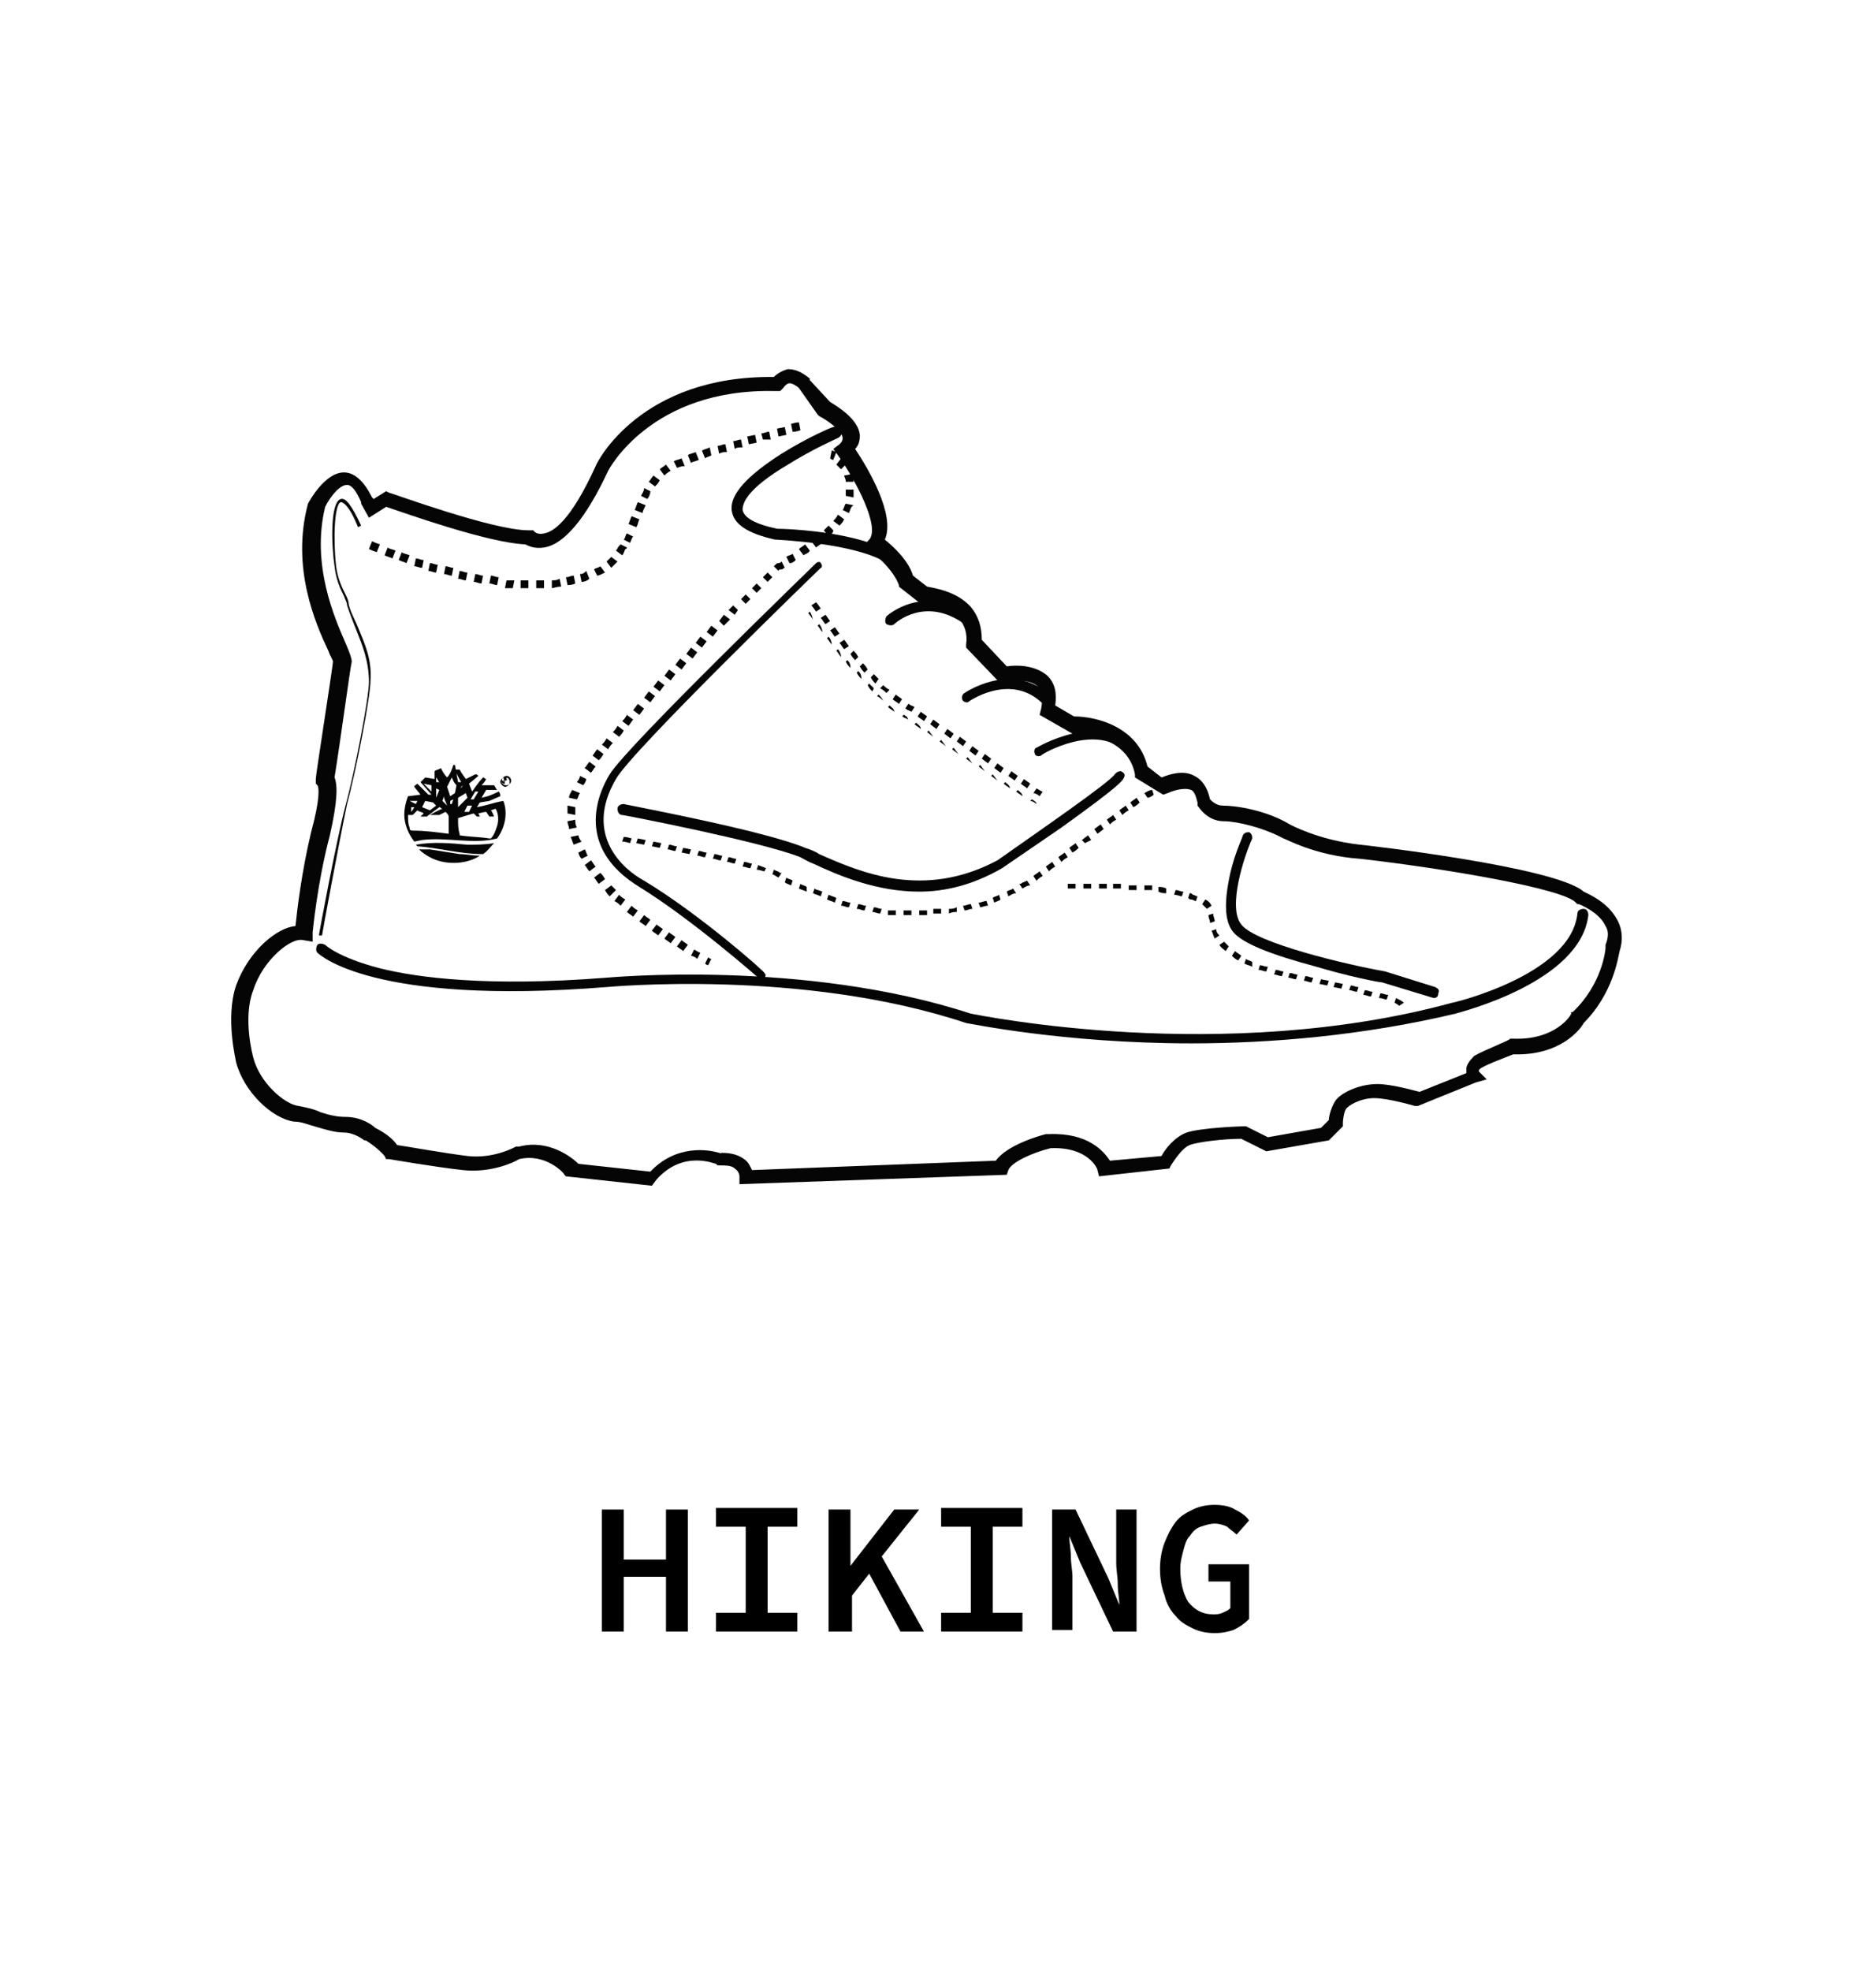 <?xml version="1.0" encoding="utf-8"?>
<!-- Generator: Adobe Illustrator 24.3.0, SVG Export Plug-In . SVG Version: 6.00 Build 0)  -->
<svg version="1.1" id="Layer_1" xmlns="http://www.w3.org/2000/svg" xmlns:xlink="http://www.w3.org/1999/xlink" x="0px" y="0px"
	 viewBox="0 0 120 126" style="enable-background:new 0 0 120 126;" xml:space="preserve">
<style type="text/css">
	.st0{fill:#050505;}
	.st1{enable-background:new    ;}
</style>
<g id="XMLID_444_">
	<g id="XMLID_501_">
		<path id="XMLID_502_" class="st0" d="M41.7,75.8l-5.5-0.6l-0.1-0.1c0-0.1-1.2-1.4-2.9-1c-0.3,0.2-1.8,0.9-3.6,0.7
			c-1.8-0.2-4.7-0.7-4.7-0.7h-0.2l-0.1-0.2c0,0-0.4-0.5-1.2-1h-0.1l0,0c0,0-0.6-0.5-1.3-0.5c-0.6,0-1.2-0.2-1.9-0.4
			c-0.4-0.1-0.8-0.3-1.3-0.3c-1.4-0.2-3.2-1.9-3.7-3.8c0-0.1-0.7-2.8,0-4.9c0.8-2.2,2.6-3.7,3.8-3.8c0.1-1,0.4-3.5,1-6
			c0.6-2.2,0.5-2.9,0.4-3l-0.1-0.1v-0.3c0-0.3,1-6.6,1.1-7.5c0-0.1-0.2-0.4-0.3-0.7c-0.8-1.7-2.4-5.3-1.3-9.4l0,0l0,0
			c0.1-0.2,1.1-2,2.3-2l0,0c0.7,0,1.3,0.6,1.8,1.6l0.1,0.1l0.8-0.5l0.2,0.1c0.1,0,6.6,2.4,8.9,2.4h0.3l0.1,0.1c0,0,0.2,0.2,0.6,0.1
			c0.6-0.1,1.7-0.8,3.3-4.3c0.1-0.3,2.9-5.8,11.4-5.7c0.2-0.2,0.5-0.4,0.9-0.5c0.5,0,0.9,0.2,1.4,0.6v0.1l1.3,1.4
			c0.5,0.3,1.8,1.1,1.9,2.1c0,0.2,0,0.6-0.3,0.9c0.8,1.2,2.6,4.2,1.9,5.8c0.5,0.4,1.5,1.3,1.8,2.3l0.9,0.7c0.5,0.1,1.9,0.3,2.8,1.3
			c0.5,0.6,0.7,1.3,0.7,2.1l1.6,1.7c0.6-0.1,1.8-0.1,2.6,0.6c0.5,0.5,0.6,1.1,0.5,1.9l1.2,0.7c1.5,0,4.1,0.7,4.7,3.2l0.9,0.7
			c0.5-0.2,1.4-0.5,2.1-0.1c0.4,0.2,0.8,0.6,1,1.5c0.1,0.1,0.4,0.4,0.8,0.4c0.9,0,2.8,0.3,4.3,1.2c0,0,1.8,1,4.5,1.3
			c0.1,0,12.5,1.4,14.3,3c0.4,0.2,1.6,0.7,2.2,1.9c0.3,0.6,0.3,1.3,0.1,1.9c-0.1,0.4-0.4,2.7-2.3,4.6c-0.2,0.4-1.5,2.1-4.5,2
			c-0.5,0.2-1.6,0.6-2.1,0.9c-0.1,0.1-0.1,0.1-0.1,0.1v0.1l0.5,0.5l-0.7,0.2l-3.7,1.5h-0.2c0,0-1.7-0.5-2.6-0.5s-1.7,0.5-1.8,0.7
			c-0.1,0.1-0.2,0.6-0.2,0.9V72L85,72.9l-4,0.7l-1.6-0.8c-1.1,0-2.8,0.2-3.3,0.4c-0.5,0.2-1,1-1.2,1.3l-0.1,0.2l-4.5,0.5l-0.1-0.4
			c0-0.1-0.6-1.5-3-1.4c-1.2,0.3-2.5,0.9-2.7,1.4l-0.1,0.3l-17.1,0.6v-0.5c0,0,0-0.3-0.3-0.5c-0.2-0.2-0.6-0.2-1-0.2h-0.1l-0.1-0.1
			c-0.1,0-2.1-0.9-3.8,1L41.7,75.8z M46.2,73.7c0.5,0,1,0.1,1.4,0.4c0.3,0.2,0.4,0.5,0.5,0.7l15.6-0.6c0.7-1,2.8-1.6,3.2-1.7H67h0.1
			c2.5-0.1,3.5,1.1,3.9,1.7l3.3-0.3c0.2-0.4,0.8-1.2,1.6-1.5c0.9-0.3,3.4-0.4,3.7-0.4h0.1l1.4,0.7l3.4-0.6l0.5-0.5
			c0-0.3,0.2-0.9,0.4-1.2c0.3-0.5,1.5-1.1,2.7-1.1c0.9,0,2.3,0.4,2.7,0.5l3-1.2c0-0.1,0-0.2,0-0.3c0-0.2,0.2-0.5,0.5-0.8
			c0.7-0.4,2.3-1,2.3-1.1h0.1h0.1c2.7,0.1,3.7-1.5,3.7-1.6v-0.1h0.1c1.9-1.8,2.1-4,2.1-4.1v-0.1v-0.1c0.2-0.5,0.2-0.9,0-1.2
			c-0.4-0.9-1.7-1.4-1.7-1.4h-0.1l-0.1-0.1c-0.8-0.9-8.5-2.2-13.8-2.8c-2.9-0.2-4.8-1.3-4.9-1.3c-1.3-0.7-3-1.1-3.8-1.1
			c-1.1,0-1.6-0.9-1.7-1v-0.1v-0.1c-0.1-0.4-0.2-0.7-0.4-0.8c-0.5-0.2-1.3,0.1-1.5,0.2l-0.3,0.1l-1.8-1.1v-0.2
			c-0.5-2.6-3.8-2.6-3.9-2.6h-0.1l-2.1-1.2l0.1-0.4c0.1-0.6,0.1-1.1-0.2-1.4c-0.5-0.5-1.6-0.4-2-0.3l-0.3,0.2l-2.3-2.4v-0.2
			c0.1-0.7-0.1-1.2-0.4-1.6c-0.8-0.9-2.3-1-2.3-1h-0.2l-1.4-1.1v-0.1c-0.4-1.1-1.8-2.2-1.9-2.2l-0.4-0.3l0.4-0.4
			c0.7-0.8-0.8-3.7-2-5.4l-0.3-0.4l0.4-0.3c0.2-0.2,0.2-0.3,0.2-0.4c0-0.4-0.9-1.1-1.5-1.4l-0.1-0.1l-1.2-1.7
			c-0.1-0.1-0.4-0.3-0.6-0.3c-0.2,0-0.4,0.3-0.4,0.3L49.9,25h-0.3c-8-0.2-10.7,5.1-10.7,5.1c-1.4,3-2.8,4.7-4.1,4.9
			c-0.6,0.1-1-0.1-1.2-0.2c-2.4-0.1-7.7-2-8.9-2.4l-1.1,0.7l-0.5-0.9v-0.1c-0.3-0.7-0.6-1.1-0.9-1.1l0,0c-0.5,0-1.1,0.8-1.4,1.4
			c-0.9,3.7,0.6,7.1,1.3,8.7c0.3,0.7,0.4,1,0.4,1.2c-0.1,0.4-0.7,4.9-1.1,7.4c0.2,0.5,0.2,1.5-0.3,3.7c-0.8,3-1.1,6.2-1.1,6.2v0.6
			l-0.6-0.1c-0.8-0.2-2.6,1.3-3.2,3.2c-0.7,1.8,0,4.3,0,4.3c0.4,1.6,2,3,2.9,3.1c0.5,0.1,1,0.2,1.4,0.4c0.6,0.2,1.1,0.3,1.6,0.3
			c1,0,1.7,0.5,1.9,0.7c0.8,0.4,1.2,0.8,1.4,1.1c0.7,0.1,2.9,0.5,4.5,0.7c1.7,0.2,3.1-0.6,3.1-0.6h0.1h0.1c1.9-0.5,3.4,0.7,3.8,1.1
			l4.6,0.5c1.6-1.7,3.7-1.5,4.7-1.1C46,73.7,46.1,73.7,46.2,73.7z"/>
	</g>
	<g id="XMLID_499_">
		<path id="XMLID_500_" class="st0" d="M76.2,66.7c-8.2,0-14.3-1.3-14.4-1.3l0,0c-10.5-3.5-22.9-2.3-23-2.3
			c-15,1.2-18.4-2.1-18.5-2.2s-0.1-0.3,0-0.5c0.1-0.1,0.3-0.1,0.5,0c0,0,0.8,0.8,3.5,1.5c2.4,0.6,6.9,1.2,14.5,0.6
			c0.1,0,12.6-1.2,23.3,2.3c0.6,0.1,16.1,3.3,30.8-0.7c0.1,0,7.6-1.8,8-5.7c0-0.2,0.2-0.3,0.4-0.3c0.2,0,0.3,0.2,0.3,0.4
			c-0.5,4.3-8.2,6.2-8.5,6.3C87.2,66.2,81.3,66.7,76.2,66.7z"/>
	</g>
	<g id="XMLID_497_">
		<path id="XMLID_498_" class="st0" d="M48.7,62.6c-0.1,0-0.1,0-0.2-0.1c0,0-4.2-3.7-7.6-5.8c-4.1-2.5-2.7-5.9-1.9-7.2
			c1.1-1.8,12.7-13,13.2-13.5c0.1-0.1,0.3-0.1,0.3,0c0.1,0.1,0.1,0.3,0,0.3C52.4,36.4,40.4,48,39.4,49.8c-2.1,3.6,0.5,5.8,1.8,6.5
			c3.5,2.1,7.7,5.8,7.7,5.9c0.1,0.1,0.1,0.2,0,0.3S48.8,62.6,48.7,62.6z"/>
	</g>
	<g id="XMLID_495_">
		<path id="XMLID_496_" class="st0" d="M58.8,57c-2.7,0-5.1-1-6.8-1.8c-0.3-0.1-0.6-0.3-0.8-0.4c-2.5-1-11.3-2.7-11.4-2.7
			c-0.2,0-0.3-0.2-0.3-0.4s0.2-0.3,0.4-0.3c0.4,0.1,9,1.7,11.6,2.8c0.3,0.1,0.6,0.2,0.9,0.4c2.7,1.2,6.7,2.9,11.4,0.4
			c2.7-1.9,7.2-5,7.5-5.5c0.1-0.1,0.2-0.2,0.4-0.2c0.2,0.1,0.3,0.2,0.2,0.4c-0.1,0.2-0.1,0.4-4,3.2c-1.9,1.3-3.8,2.6-3.8,2.6l0,0
			C62.2,56.6,60.4,57,58.8,57z"/>
	</g>
	<g id="XMLID_492_">
		<path id="XMLID_494_" class="st0" d="M91.7,63.8L91.7,63.8l-3.3-1c-0.2,0-2.2-0.4-4.2-1c-3-0.8-4.7-1.5-5.3-2.2
			c-0.6-0.7-0.6-2-0.2-3.8c0.3-1.3,0.8-2.3,0.8-2.4c0.1-0.2,0.3-0.2,0.4-0.2c0.2,0.1,0.2,0.3,0.2,0.4c-0.5,1.1-1.6,4.4-0.7,5.5
			c0.9,1.2,6.9,2.6,9.2,3l0,0l3.2,1c0.2,0.1,0.3,0.2,0.2,0.4C92,63.7,91.9,63.8,91.7,63.8z"/>
	</g>
	<g id="XMLID_472_">
		<g id="XMLID_490_">
			<path id="XMLID_491_" class="st0" d="M32,50c0-0.2,0.2-0.3,0.3-0.3c0.2,0,0.3,0.1,0.3,0.3s-0.2,0.3-0.3,0.3
				C32.2,50.3,32,50.1,32,50 M32.4,50.2c0.1,0,0.3-0.1,0.3-0.3c0-0.1-0.1-0.3-0.3-0.3c-0.1,0-0.3,0.1-0.3,0.3S32.2,50.2,32.4,50.2
				 M32.3,50.1L32.3,50.1l-0.1-0.4h0.1c0.1,0,0.1,0,0.1,0.1s0,0.1-0.1,0.1V50.1L32.3,50.1l-0.1-0.2h-0.1v0.2H32.3z M32.4,49.9
				C32.4,49.9,32.5,49.9,32.4,49.9C32.5,49.8,32.4,49.8,32.4,49.9L32.4,49.9L32.4,49.9L32.4,49.9z"/>
		</g>
		<g id="XMLID_488_">
			<path id="XMLID_489_" class="st0" d="M29.3,50h0.2c0,0-0.3-0.5-0.4-0.8c0.1,0,0.2,0,0.3,0c0.1,0.2,0.4,0.6,0.4,0.6
				s0.4-0.2,0.6-0.3c0.1,0,0.1,0,0.2,0.1L30,50.1l0.2,0.5c0,0,0.4-0.6,0.7-0.9c0.1,0,0.1,0.1,0.2,0.1c-0.1,0.2-0.2,0.3-0.3,0.4
				c0.3,0,0.5,0,0.8,0c0.1,0.1,0.1,0.2,0.2,0.3h-0.7L30.8,51l0.4-0.1c0,0,0.3-0.1,0.7-0.3c0.1,0.1,0.1,0.2,0.1,0.3l-0.7,0.3
				l-0.6,0.1c-0.1,0.1-0.1,0.2-0.2,0.3c0.6-0.1,1.1-0.3,1.7-0.4c0.3,0.8,0.1,1.7-0.4,2.4c-1.5,0.4-3.2-0.1-4.8,0.1l-0.5,0.1
				c-0.3-0.4-0.5-0.8-0.6-1.3s0-1.1,0.2-1.6l0.8-0.1l-0.4-0.5c0-0.1,0.1-0.1,0.2-0.2c0.2,0.2,0.7,0.7,0.7,0.7h0.2L26.9,50
				c0.1-0.1,0.2-0.2,0.3-0.3l0.6,0.1c0,0,0-0.3,0-0.5c0.1-0.1,0.3-0.1,0.4-0.2c0.1,0.2,0.2,0.4,0.4,0.6c0.2-0.2,0.3-0.5,0.4-0.8
				c0,0,0,0,0.1,0L29.3,50z M28.9,49.7l-0.3,0.6l0.2,0.6l0.3-0.2l0.1-0.5C29,50,29,49.9,28.9,49.7 M27.9,49.7V50h0.2
				C28,49.9,28,49.8,27.9,49.7 M27.1,50.1L27.1,50.1c0.2,0.2,0.5,0.5,0.5,0.5v-0.4L27.1,50.1z M29.6,50.2l-0.1,0.1v0.1L29.6,50.2
				L29.6,50.2z M27.9,50.4V51l0.2-0.5L27.9,50.4z M30.6,50.6h-0.2l-0.3,0.5h0.2L30.6,50.6z M29.3,51v0.6l0.5-0.5l0.1-0.1l-0.1-0.3
				L29.3,51z M28.4,50.9l-0.1,0.3l0.3,0.3C28.5,51.2,28.4,51.1,28.4,50.9 M29,51.1l-0.2,0.1v0.2h0.1L29,51.1z M27.2,51.2L27,51.6
				l0.5,0.2l0.4-0.3l-0.2-0.2L27.2,51.2z M26.2,51.2l0.4,0.2l0.1-0.2H26.2z M29.9,51.5l-0.2,0.4H30l0.2-0.4H29.9z M28.1,51.6
				l-0.8,0.6h-0.4l0.2-0.2c-0.1-0.1-0.3-0.1-0.4-0.2l-0.3,0.3c-0.1,0-0.2,0-0.3,0c0,0.3,0,0.6,0.1,0.8c0,0.1,0,0.2,0.2,0.2
				c0.8,0,1.5,0.1,2.3,0.2v-1.1c0-0.1-0.1-0.2-0.2-0.3l-0.4,0.2h-0.6c0,0,0.5-0.3,0.8-0.4C28.2,51.7,28.2,51.6,28.1,51.6 M26.3,51.6
				c0,0.1,0,0.2,0,0.3c0.1-0.1,0.2-0.3,0.2-0.3H26.3z M31.7,51.7l-0.3,0.1c0.1,0.1,0.2,0.4,0.2,0.4h-0.3l-0.2-0.3
				c-0.1,0-0.5,0.1-0.5,0.1l0.1,0.2h-0.2L30.3,52c0,0-0.7,0.2-1,0.3l0,0c0,0.4,0,0.7,0.1,1v0.1c0.6,0.1,1.3,0.1,1.9,0.2h0.1
				c0.2-0.2,0.3-0.5,0.4-0.8C31.9,52.5,31.9,52,31.7,51.7"/>
		</g>
		<g id="XMLID_486_">
			<path id="XMLID_487_" class="st0" d="M31.6,53.9c-0.2,0.2-0.4,0.5-0.7,0.7c-1.5,0-2.8-0.4-4.2-0.5L26.6,54c1.1-0.2,2.2-0.1,3.3,0
				C30.4,54,31,54,31.6,53.9L31.6,53.9z"/>
		</g>
		<g id="XMLID_473_">
			<path id="XMLID_485_" class="st0" d="M29.4,54.6c0.4,0,0.8,0.1,1.3,0.1c-0.9,0.6-2.3,0.6-3.2,0.1c-0.2-0.1-0.5-0.3-0.7-0.5h0.1
				h0.6L29.4,54.6z"/>
		</g>
	</g>
	<g id="XMLID_465_">
		<g id="XMLID_470_">
			<path id="XMLID_471_" class="st0" d="M45.3,61.7c0,0-0.1,0-0.2-0.1l0.2-0.4c0.1,0.1,0.2,0.1,0.2,0.1L45.3,61.7z"/>
		</g>
		<g id="XMLID_468_">
			<path id="XMLID_469_" class="st0" d="M44.6,61.3c-0.1-0.1-0.3-0.2-0.4-0.2l0.2-0.4c0.2,0.1,0.3,0.2,0.4,0.2L44.6,61.3z
				 M43.7,60.8c-0.1-0.1-0.3-0.2-0.4-0.3l0.3-0.4c0.1,0.1,0.3,0.2,0.4,0.3L43.7,60.8z M42.9,60.3c-0.1-0.1-0.3-0.2-0.4-0.3l0.3-0.4
				c0.1,0.1,0.3,0.2,0.4,0.3L42.9,60.3z M42.1,59.8c-0.1-0.1-0.3-0.2-0.4-0.3l0.3-0.4c0.1,0.1,0.3,0.2,0.4,0.3L42.1,59.8z
				 M41.3,59.2c-0.1-0.1-0.3-0.2-0.4-0.3l0.3-0.4c0.1,0.1,0.3,0.2,0.4,0.3L41.3,59.2z M40.5,58.6c-0.1-0.1-0.3-0.2-0.4-0.3l0.3-0.4
				c0.1,0.1,0.2,0.2,0.4,0.3L40.5,58.6z M39.7,57.9c-0.1-0.1-0.2-0.2-0.4-0.3l0.3-0.4c0.1,0.1,0.2,0.2,0.4,0.3L39.7,57.9z M39,57.3
				c-0.1-0.1-0.2-0.2-0.3-0.4l0.4-0.3c0.1,0.1,0.2,0.2,0.3,0.3L39,57.3z M38.3,56.5c-0.1-0.1-0.2-0.3-0.3-0.4l0.4-0.3
				c0.1,0.1,0.2,0.2,0.3,0.4L38.3,56.5z M37.7,55.7c-0.1-0.1-0.2-0.3-0.3-0.4l0.4-0.3c0.1,0.1,0.2,0.3,0.3,0.4L37.7,55.7z
				 M37.2,54.9c-0.1-0.1-0.2-0.3-0.2-0.4l0.4-0.2c0.1,0.1,0.1,0.3,0.2,0.4L37.2,54.9z M36.7,54c-0.1-0.2-0.1-0.3-0.2-0.5l0.5-0.1
				c0,0.1,0.1,0.3,0.2,0.4L36.7,54z M36.4,53c0-0.2-0.1-0.3-0.1-0.5l0.5-0.1c0,0.2,0,0.3,0.1,0.5L36.4,53z M36.3,52L36.3,52L36.3,52
				L36.3,52c0-0.1,0-0.1,0-0.2s0-0.2,0-0.3l0.5,0.1c0,0.1,0,0.2,0,0.2c0,0.1,0,0.1,0,0.1V52v0.1L36.3,52z M36.9,51.1L36.4,51
				c0-0.2,0.1-0.3,0.2-0.5l0.5,0.2C37,50.8,37,51,36.9,51.1z M37.3,50.2L36.9,50c0.1-0.1,0.2-0.3,0.2-0.4l0.4,0.2
				C37.5,49.9,37.4,50.1,37.3,50.2z M37.8,49.4l-0.4-0.3c0.1-0.1,0.2-0.3,0.3-0.4l0.4,0.3C38,49.1,37.9,49.3,37.8,49.4z M38.3,48.6
				l-0.4-0.3c0.1-0.1,0.2-0.3,0.3-0.4l0.4,0.3C38.5,48.4,38.4,48.5,38.3,48.6z M38.9,47.9l-0.4-0.3c0.1-0.1,0.2-0.2,0.3-0.4l0.4,0.3
				C39.1,47.6,39,47.7,38.9,47.9z M39.6,47.1l-0.4-0.3c0.1-0.1,0.2-0.2,0.3-0.4l0.4,0.3C39.8,46.9,39.7,47,39.6,47.1z M40.2,46.4
				l-0.4-0.3c0.1-0.1,0.2-0.2,0.3-0.4l0.4,0.3C40.4,46.1,40.3,46.3,40.2,46.4z M40.9,45.7l-0.4-0.3l0.3-0.4l0.4,0.3L40.9,45.7z
				 M41.6,44.9l-0.4-0.3l0.3-0.4l0.4,0.3L41.6,44.9z M42.2,44.2l-0.4-0.3l0.3-0.4l0.4,0.3L42.2,44.2z M42.9,43.5l-0.4-0.3l0.3-0.4
				l0.4,0.3L42.9,43.5z M43.6,42.8l-0.4-0.3l0.3-0.4l0.4,0.3L43.6,42.8z M44.3,42.1l-0.4-0.3l0.3-0.4l0.4,0.3L44.3,42.1z M44.9,41.4
				l-0.4-0.3l0.3-0.4l0.4,0.3L44.9,41.4z M45.6,40.7l-0.4-0.3l0.3-0.4l0.4,0.3L45.6,40.7z M46.3,40L46,39.7l0.3-0.4l0.4,0.3L46.3,40
				z M47,39.3L46.6,39l0.3-0.3l0.3,0.3L47,39.3z M47.7,38.6l-0.3-0.3l0.3-0.3l0.3,0.3L47.7,38.6z M48.4,37.9l-0.3-0.3l0.3-0.3
				l0.3,0.3L48.4,37.9z M49.1,37.2l-0.3-0.3l0.3-0.3l0.3,0.3L49.1,37.2z M49.8,36.5l-0.3-0.3c0.2-0.2,0.2-0.2,0.3-0.2
				c0,0,0.1,0,0.2-0.1l0.2,0.4c-0.1,0-0.1,0.1-0.2,0.1S49.8,36.4,49.8,36.5z M50.5,36l-0.2-0.4c0.1-0.1,0.3-0.1,0.4-0.2l0.2,0.4
				C50.8,35.9,50.7,36,50.5,36z M51.4,35.5l-0.3-0.4c0.1-0.1,0.3-0.2,0.4-0.3l0.3,0.4C51.7,35.4,51.5,35.4,51.4,35.5z M52.2,35
				l-0.3-0.4c0.1-0.1,0.3-0.2,0.4-0.3l0.3,0.4C52.5,34.8,52.3,34.9,52.2,35z M53,34.3l-0.3-0.4c0.1-0.1,0.2-0.2,0.3-0.3l0.3,0.3
				C53.3,34.1,53.1,34.2,53,34.3z M53.7,33.6l-0.4-0.3c0.1-0.1,0.2-0.2,0.3-0.4l0.4,0.3C53.9,33.4,53.8,33.5,53.7,33.6z M54.3,32.8
				l-0.4-0.2c0.1-0.1,0.1-0.3,0.2-0.4l0.5,0.1C54.4,32.4,54.4,32.6,54.3,32.8z M54.6,31.8l-0.5-0.1l0,0c0-0.1,0-0.2,0-0.3v-0.1h0.5
				v0.1C54.6,31.5,54.6,31.6,54.6,31.8L54.6,31.8z M54.1,30.8c0-0.2-0.1-0.3-0.1-0.4l0.5-0.1c0.1,0.2,0.1,0.3,0.1,0.5H54.1z
				 M53.8,30c-0.1-0.1-0.2-0.2-0.3-0.3l0.3-0.4c0.1,0.1,0.2,0.3,0.3,0.4L53.8,30z"/>
		</g>
		<g id="XMLID_466_">
			<path id="XMLID_467_" class="st0" d="M53.3,29.4c-0.1,0-0.2-0.1-0.2-0.1l0.1-0.5c0,0,0.1,0,0.3,0.1L53.3,29.4z"/>
		</g>
	</g>
	<g id="XMLID_463_">
		<path id="XMLID_464_" class="st0" d="M57.3,58.5c-0.2,0-0.3,0-0.5,0v-0.3c0.2,0,0.3,0,0.5,0V58.5z M57.8,58.5v-0.3
			c0.2,0,0.3,0,0.5,0v0.3C58.1,58.5,57.9,58.5,57.8,58.5z M58.8,58.5v-0.3c0.2,0,0.3,0,0.5,0v0.3C59.1,58.5,58.9,58.5,58.8,58.5z
			 M59.7,58.4v-0.3c0.2,0,0.3,0,0.5,0v0.3C60.1,58.4,59.9,58.4,59.7,58.4z M56.3,58.4c-0.2,0-0.3-0.1-0.5-0.1l0.1-0.3
			c0.2,0,0.3,0.1,0.5,0.1L56.3,58.4z M60.7,58.4v-0.3c0.2,0,0.3,0,0.5-0.1v0.3C61.1,58.3,60.9,58.3,60.7,58.4z M55.3,58.2
			c-0.2,0-0.3-0.1-0.5-0.1l0.1-0.3c0.2,0,0.3,0.1,0.5,0.1L55.3,58.2z M61.7,58.2l-0.1-0.3c0.2,0,0.3-0.1,0.5-0.1l0.1,0.3
			C62,58.1,61.9,58.2,61.7,58.2z M62.7,58l-0.1-0.3c0.2,0,0.3-0.1,0.5-0.1l0.1,0.3C63,57.9,62.8,58,62.7,58z M54.3,58
			c-0.2,0-0.3-0.1-0.5-0.1l0.1-0.3c0.2,0,0.3,0.1,0.5,0.1L54.3,58z M63.6,57.7l-0.1-0.3c0.1-0.1,0.3-0.1,0.4-0.2l0.1,0.3
			C63.9,57.6,63.8,57.6,63.6,57.7z M53.4,57.7c-0.2-0.1-0.3-0.1-0.5-0.2l0.1-0.3c0.2,0.1,0.3,0.1,0.5,0.2L53.4,57.7z M52.5,57.3
			c-0.2-0.1-0.3-0.1-0.5-0.2l0.1-0.3c0.1,0.1,0.3,0.1,0.5,0.2L52.5,57.3z M64.5,57.3L64.4,57c0.1-0.1,0.3-0.1,0.4-0.2l0.2,0.3
			C64.8,57.1,64.7,57.2,64.5,57.3z M51.6,57c-0.2-0.1-0.3-0.1-0.5-0.2l0.1-0.3c0.1,0.1,0.3,0.1,0.4,0.2V57z M65.4,56.8l-0.2-0.3h0.1
			c0.1-0.1,0.2-0.1,0.4-0.2l0.2,0.3C65.7,56.6,65.6,56.7,65.4,56.8L65.4,56.8z M50.6,56.6c-0.2-0.1-0.3-0.1-0.4-0.2l0.1-0.3
			c0.1,0.1,0.3,0.1,0.4,0.2L50.6,56.6z M66.3,56.3L66.1,56c0.1-0.1,0.3-0.2,0.4-0.3l0.2,0.3C66.5,56.1,66.4,56.2,66.3,56.3z
			 M49.8,56.1C49.7,56.1,49.7,56.1,49.8,56.1c-0.2-0.1-0.3-0.2-0.4-0.2l0.1-0.3c0.2,0.1,0.3,0.1,0.4,0.2H50L49.8,56.1z M48.9,55.7
			c-0.1,0-0.3-0.1-0.5-0.1l0.1-0.3c0.2,0.1,0.3,0.1,0.5,0.2L48.9,55.7z M67.1,55.7l-0.2-0.3c0.1-0.1,0.3-0.2,0.4-0.3l0.2,0.3
			C67.3,55.5,67.2,55.6,67.1,55.7z M48,55.5c-0.2,0-0.3-0.1-0.5-0.1l0.1-0.3c0.2,0,0.3,0.1,0.5,0.1L48,55.5z M47,55.2
			c-0.2,0-0.3-0.1-0.5-0.1l0.1-0.3c0.2,0,0.3,0.1,0.5,0.1L47,55.2z M67.9,55.1l-0.2-0.3c0.1-0.1,0.3-0.2,0.4-0.3l0.2,0.3
			C68.1,54.9,68,55,67.9,55.1z M46.1,55c-0.2,0-0.3-0.1-0.5-0.1l0.1-0.3c0.2,0,0.3,0.1,0.5,0.1L46.1,55z M45.1,54.8
			c-0.2,0-0.3-0.1-0.5-0.1l0.1-0.3c0.2,0,0.3,0.1,0.5,0.1L45.1,54.8z M44.1,54.6l-0.5-0.1l0.1-0.3l0.5,0.1L44.1,54.6z M68.6,54.5
			l-0.2-0.3c0.1-0.1,0.3-0.2,0.4-0.3l0.2,0.3C68.9,54.3,68.8,54.4,68.6,54.5z M43.2,54.4c-0.2,0-0.3-0.1-0.5-0.1l0.1-0.3
			c0.2,0,0.3,0.1,0.5,0.1L43.2,54.4z M42.2,54.2l-0.5-0.1l0.1-0.3l0.5,0.1L42.2,54.2z M41.2,54l-0.5-0.1l0.1-0.3l0.5,0.1L41.2,54z
			 M69.4,53.9l-0.2-0.2l0.4-0.3l0.2,0.3L69.4,53.9z M40.3,53.9c-0.3-0.1-0.5-0.1-0.5-0.1l0.1-0.3c0,0,0.2,0,0.5,0.1L40.3,53.9z
			 M70.2,53.3L70,53l0.4-0.3l0.2,0.3L70.2,53.3z M71,52.7l-0.2-0.3c0.1-0.1,0.3-0.2,0.4-0.3l0.2,0.3C71.2,52.5,71.1,52.6,71,52.7z
			 M71.8,52.1l-0.2-0.3c0.1-0.1,0.3-0.2,0.4-0.3l0.2,0.3C72,51.9,71.9,52,71.8,52.1z M72.5,51.6l-0.2-0.3c0.1-0.1,0.3-0.2,0.4-0.3
			l0.2,0.3C72.8,51.4,72.7,51.5,72.5,51.6z M73.4,51l-0.2-0.3c0.2-0.1,0.3-0.2,0.5-0.2l0.1,0.3C73.7,50.9,73.5,51,73.4,51z"/>
	</g>
	<g id="XMLID_461_">
		<path id="XMLID_462_" class="st0" d="M89.5,64.3c0,0-0.1-0.1-0.3-0.2l0.1-0.3c0.2,0.1,0.4,0.2,0.5,0.3L89.5,64.3z M88.7,63.9
			c-0.1,0-0.3-0.1-0.5-0.1l0.1-0.3c0.2,0,0.3,0.1,0.5,0.1L88.7,63.9z M87.7,63.7c-0.2,0-0.3-0.1-0.5-0.1l0.1-0.3
			c0.2,0,0.3,0.1,0.5,0.1L87.7,63.7z M86.8,63.4c-0.2,0-0.3-0.1-0.5-0.1l0.1-0.3c0.2,0,0.3,0.1,0.5,0.1L86.8,63.4z M85.8,63.2
			l-0.5-0.1l0.1-0.3l0.5,0.1L85.8,63.2z M84.9,63l-0.5-0.1l0.1-0.3l0.5,0.1L84.9,63z M83.9,62.8c-0.2,0-0.3-0.1-0.5-0.1l0.1-0.3
			c0.2,0,0.3,0.1,0.5,0.1L83.9,62.8z M82.9,62.6c-0.2,0-0.3-0.1-0.5-0.1l0.1-0.3c0.2,0,0.3,0.1,0.5,0.1L82.9,62.6z M82,62.4
			c-0.2,0-0.3-0.1-0.5-0.1l0.1-0.3c0.2,0,0.3,0.1,0.5,0.1L82,62.4z M81,62.1c-0.2,0-0.3-0.1-0.5-0.1l0.1-0.3c0.1,0,0.3,0.1,0.5,0.1
			L81,62.1z M80.1,61.8c-0.2-0.1-0.3-0.1-0.5-0.2l0.1-0.3c0.1,0.1,0.3,0.1,0.4,0.2V61.8z M79.2,61.4c-0.2-0.1-0.3-0.2-0.4-0.3
			l0.2-0.3c0.1,0.1,0.3,0.2,0.4,0.3L79.2,61.4z M78.4,60.8c-0.1-0.1-0.3-0.2-0.4-0.4l0.3-0.2c0.1,0.1,0.2,0.2,0.3,0.3L78.4,60.8z
			 M77.7,60c-0.1-0.2-0.1-0.3-0.2-0.5l0.3-0.1c0,0.2,0.1,0.3,0.2,0.4L77.7,60z M77.4,59L77.4,59c0-0.2-0.1-0.3-0.1-0.5l0.3-0.1
			c0,0.2,0.1,0.3,0.1,0.5l0,0L77.4,59z M77.2,58.1c-0.1-0.1-0.2-0.2-0.3-0.3l0.2-0.3c0.2,0.1,0.3,0.2,0.4,0.4L77.2,58.1z M76.5,57.6
			c-0.1,0-0.2-0.1-0.3-0.1c-0.1,0-0.1,0-0.2-0.1l0.1-0.3c0.1,0,0.1,0,0.2,0.1c0.1,0,0.2,0.1,0.3,0.1L76.5,57.6z M75.6,57.3
			c-0.1,0-0.3-0.1-0.5-0.1l0.1-0.3c0.2,0,0.3,0.1,0.5,0.1L75.6,57.3z M74.6,57.1c-0.2,0-0.3,0-0.5-0.1v-0.3c0.2,0,0.3,0,0.5,0.1
			V57.1z M73.7,56.9c-0.2,0-0.3,0-0.5,0v-0.3c0.2,0,0.3,0,0.5,0V56.9z M72.7,56.9c-0.2,0-0.3,0-0.5,0v-0.3c0.2,0,0.3,0,0.5,0V56.9z
			 M68.3,56.8v-0.3c0,0,0.2,0,0.5,0v0.3C68.5,56.8,68.3,56.8,68.3,56.8z M71.7,56.8c-0.2,0-0.3,0-0.5,0v-0.3c0.2,0,0.3,0,0.5,0V56.8
			z M69.3,56.8v-0.3c0.2,0,0.3,0,0.5,0v0.3C69.6,56.8,69.4,56.8,69.3,56.8z M70.8,56.8c-0.2,0-0.3,0-0.5,0v-0.3c0.2,0,0.3,0,0.5,0
			V56.8z"/>
	</g>
	<g id="XMLID_459_">
		<path id="XMLID_460_" class="st0" d="M34.3,37.6v-0.5c0.2,0,0.3,0,0.5,0v0.5C34.6,37.6,34.4,37.6,34.3,37.6z M33.8,37.6
			c-0.2,0-0.3,0-0.5,0v-0.5c0.2,0,0.3,0,0.5,0V37.6z M35.3,37.6v-0.5c0.2,0,0.3,0,0.5-0.1l0.1,0.5C35.6,37.5,35.4,37.6,35.3,37.6z
			 M32.8,37.6c-0.2,0-0.3,0-0.5,0l0.1-0.5c0.2,0,0.3,0,0.5,0L32.8,37.6z M31.8,37.4c-0.2,0-0.3-0.1-0.5-0.1l0.1-0.5
			c0.2,0,0.3,0.1,0.5,0.1L31.8,37.4z M36.3,37.4l-0.1-0.5c0.2,0,0.3-0.1,0.5-0.1l0.1,0.5C36.6,37.4,36.4,37.4,36.3,37.4z M30.8,37.3
			c-0.2,0-0.3-0.1-0.5-0.1l0.1-0.5c0.2,0,0.3,0.1,0.5,0.1L30.8,37.3z M37.2,37.2l-0.1-0.5c0.2,0,0.3-0.1,0.4-0.2l0.2,0.5
			C37.6,37.1,37.4,37.2,37.2,37.2z M29.8,37.1c-0.2,0-0.3-0.1-0.5-0.1l0.1-0.5c0.2,0,0.3,0.1,0.5,0.1L29.8,37.1z M38.2,36.8L38,36.4
			c0.1-0.1,0.3-0.1,0.4-0.2l0.3,0.4C38.5,36.7,38.3,36.8,38.2,36.8z M28.9,36.8c-0.2,0-0.3-0.1-0.5-0.1l0.1-0.5
			c0.2,0,0.3,0.1,0.5,0.1L28.9,36.8z M27.9,36.6c-0.2,0-0.3-0.1-0.5-0.1l0.1-0.5c0.2,0,0.3,0.1,0.5,0.1L27.9,36.6z M39.1,36.3
			l-0.3-0.4c0.1-0.1,0.2-0.2,0.3-0.3l0.4,0.3C39.3,36.1,39.2,36.2,39.1,36.3z M27,36.3c-0.2,0-0.3-0.1-0.5-0.1l0.1-0.5
			c0.2,0,0.3,0.1,0.5,0.1L27,36.3z M26,36c-0.2-0.1-0.3-0.1-0.5-0.2l0.2-0.5c0.1,0.1,0.3,0.1,0.5,0.2L26,36z M25.1,35.7
			c-0.2-0.1-0.3-0.1-0.5-0.2l0.2-0.5c0.1,0.1,0.3,0.1,0.5,0.2L25.1,35.7z M39.8,35.5l-0.4-0.3c0.1-0.1,0.1-0.2,0.2-0.3l0.1-0.1
			l0.4,0.2c0,0,0,0.1-0.1,0.1C39.9,35.3,39.9,35.4,39.8,35.5z M24.1,35.3c-0.3-0.1-0.5-0.2-0.5-0.2l0.2-0.5c0,0,0.2,0.1,0.5,0.2
			L24.1,35.3z M40.3,34.7l-0.4-0.2c0.1-0.1,0.1-0.3,0.2-0.4l0.4,0.2C40.4,34.4,40.4,34.5,40.3,34.7z M40.7,33.7l-0.5-0.2
			c0.1-0.2,0.1-0.3,0.2-0.5l0.5,0.2C40.8,33.4,40.8,33.6,40.7,33.7z M41.1,32.8l-0.5-0.2c0.1-0.2,0.1-0.3,0.2-0.5l0.5,0.2
			C41.2,32.5,41.1,32.7,41.1,32.8z M41.4,31.9L41,31.7c0.1-0.2,0.2-0.3,0.2-0.5l0.4,0.2C41.6,31.6,41.5,31.8,41.4,31.9z M41.9,31.1
			l-0.4-0.3c0.1-0.1,0.2-0.3,0.3-0.4l0.4,0.3C42.1,30.9,42,31,41.9,31.1z M42.5,30.4L42.2,30c0.1-0.1,0.3-0.2,0.4-0.3l0.3,0.4
			C42.7,30.2,42.6,30.3,42.5,30.4z M43.3,29.9l-0.2-0.4c0.1-0.1,0.3-0.1,0.5-0.2l0.2,0.5C43.5,29.8,43.4,29.9,43.3,29.9z M44.2,29.6
			L44,29.1c0.1-0.1,0.3-0.1,0.5-0.2l0.2,0.5C44.5,29.5,44.3,29.5,44.2,29.6z M45.1,29.3l-0.2-0.5c0.2-0.1,0.3-0.1,0.5-0.2l0.1,0.5
			C45.4,29.2,45.2,29.2,45.1,29.3z M46,29l-0.1-0.5c0.2,0,0.3-0.1,0.5-0.1l0.1,0.5C46.3,28.9,46.2,28.9,46,29z M47,28.7l-0.1-0.5
			c0.2,0,0.3-0.1,0.5-0.1l0.1,0.5C47.3,28.6,47.1,28.6,47,28.7z M47.9,28.4l-0.1-0.5l0.5-0.1l0.1,0.5L47.9,28.4z M48.8,28.1
			l-0.1-0.4c0.2,0,0.3-0.1,0.5-0.1l0.1,0.5C49.2,28.1,49,28.1,48.8,28.1z M49.8,27.9l-0.1-0.5l0.5-0.1l0.1,0.5L49.8,27.9z
			 M50.7,27.6l-0.1-0.5c0.3-0.1,0.5-0.1,0.5-0.1l0.1,0.5C51.2,27.5,51,27.6,50.7,27.6z"/>
	</g>
	<g id="XMLID_457_">
		<path id="XMLID_458_" class="st0" d="M57.5,36.5c-0.1,0-0.2,0-0.3-0.1c-1.2-1.4-5.8-1.8-7.5-1.9c0,0,0,0-0.1,0
			c-1.8-0.4-2.7-1-2.8-1.9c-0.1-1,1-2.2,3.2-3.6c1.6-1,3.2-1.7,3.3-1.7c0.2-0.1,0.4,0,0.5,0.2s0,0.4-0.2,0.5c0,0-1.6,0.7-3.2,1.7
			c-2.7,1.6-2.9,2.5-2.9,2.9c0.1,0.5,0.8,0.9,2.2,1.2c0.6,0,6.3,0.2,8,2.1c0.1,0.2,0.1,0.4,0,0.5C57.7,36.5,57.6,36.5,57.5,36.5z"/>
	</g>
	<g id="XMLID_455_">
		<path id="XMLID_456_" class="st0" d="M61.9,40c-0.1,0-0.1,0-0.2-0.1c-2.5-1.8-4.4-0.1-4.5,0s-0.3,0.1-0.5,0
			c-0.1-0.1-0.1-0.3,0-0.5c0,0,2.4-2.2,5.3,0c0.1,0.1,0.2,0.3,0.1,0.5C62.1,40,62,40,61.9,40z"/>
	</g>
	<g id="XMLID_453_">
		<path id="XMLID_454_" class="st0" d="M61.9,44.9c-0.1,0-0.2,0-0.3-0.1s-0.1-0.4,0.1-0.5c0,0,2.9-2,5.3,0c0.1,0.1,0.2,0.3,0,0.5
			s-0.3,0.2-0.5,0C64.5,43.1,62,44.8,61.9,44.9C62,44.9,61.9,44.9,61.9,44.9z"/>
	</g>
	<g id="XMLID_451_">
		<path id="XMLID_452_" class="st0" d="M72.4,48.3c-0.1,0-0.2,0-0.3-0.1c-1.8-2.1-5.5,0-5.5,0.1c-0.2,0.1-0.4,0-0.4-0.1
			c-0.1-0.2,0-0.4,0.1-0.4c0,0,1-0.6,2.3-0.9c1.7-0.4,3.1-0.1,4,1c0.1,0.1,0.1,0.3,0,0.5C72.6,48.3,72.5,48.3,72.4,48.3z"/>
	</g>
	<g id="XMLID_449_">
		<path id="XMLID_450_" class="st0" d="M20.6,59.8h-0.2c0-0.1,1.1-6,1.7-8.3c0.6-2.2,1.5-6.9,1.5-7.9c0-1.3-0.4-2.3-0.8-3.3
			c-0.2-0.5-0.4-1-0.6-1.6c0-0.2-0.1-0.3-0.2-0.6c-0.2-0.4-0.5-1-0.6-1.9c-0.2-1.3-0.3-4.1,0.4-4.3c0.3-0.1,0.7,0.4,1.3,1.7
			l-0.2,0.1c-0.6-1.5-1-1.6-1.1-1.6c-0.4,0.1-0.5,2.3-0.3,4.1c0.1,0.8,0.4,1.4,0.6,1.8c0.1,0.2,0.2,0.4,0.2,0.6
			c0.1,0.5,0.4,1,0.6,1.5c0.4,1,0.9,2,0.8,3.4c0,1-0.9,5.7-1.5,7.9C21.7,53.8,20.6,59.7,20.6,59.8z"/>
	</g>
	<g id="XMLID_447_">
		<path id="XMLID_448_" class="st0" d="M67,51.2L67,51.2l0.1-0.3l0,0L67,51.2z M66.5,50.9c-0.1-0.1-0.3-0.2-0.4-0.2l0.2-0.3
			c0.2,0.1,0.3,0.2,0.4,0.2L66.5,50.9z M65.7,50.4c-0.1-0.1-0.3-0.2-0.4-0.3l0.2-0.3c0.1,0.1,0.3,0.2,0.4,0.3L65.7,50.4z M64.9,49.9
			c-0.1-0.1-0.3-0.2-0.4-0.3l0.2-0.3c0.1,0.1,0.3,0.2,0.4,0.3L64.9,49.9z M64,49.4l-0.4-0.3l0.2-0.3l0.4,0.3L64,49.4z M63.2,48.8
			l-0.4-0.3l0.2-0.3l0.4,0.3L63.2,48.8z M62.4,48.3L62,48l0.2-0.3l0,0l0.4,0.3L62.4,48.3z M61.6,47.7l-0.4-0.3l0.2-0.3l0.4,0.3
			L61.6,47.7z M60.8,47.2l-0.4-0.3l0.2-0.3l0.4,0.3L60.8,47.2z M59.9,46.6l-0.4-0.3l0.2-0.3l0.4,0.3L59.9,46.6z M59.1,46.1
			c-0.1-0.1-0.3-0.2-0.4-0.3l0.2-0.3c0.1,0.1,0.3,0.2,0.4,0.3L59.1,46.1z M58.3,45.5l-0.2-0.1c-0.1,0-0.1-0.1-0.2-0.1l0.2-0.3
			c0.1,0,0.1,0.1,0.2,0.1l0.2,0.1L58.3,45.5z M57.5,45c-0.1-0.1-0.3-0.2-0.4-0.3l0.2-0.3c0.1,0.1,0.3,0.2,0.4,0.3L57.5,45z
			 M56.7,44.3c-0.1-0.1-0.2-0.2-0.4-0.3l0.2-0.2c0.1,0.1,0.2,0.2,0.4,0.3L56.7,44.3z M56,43.7c-0.1-0.1-0.2-0.2-0.3-0.4l0.2-0.2
			c0.1,0.1,0.2,0.2,0.3,0.3L56,43.7z M55.3,43c-0.1-0.1-0.2-0.2-0.3-0.4l0.2-0.2c0.1,0.1,0.2,0.2,0.3,0.4L55.3,43z M54.7,42.2
			c-0.1-0.1-0.2-0.2-0.3-0.4l0.2-0.2c0.1,0.1,0.2,0.2,0.3,0.4L54.7,42.2z M54,41.5c-0.1-0.1-0.2-0.3-0.3-0.4l0.3-0.2
			c0.1,0.1,0.2,0.3,0.3,0.4L54,41.5z M53.4,40.7c-0.1-0.1-0.2-0.3-0.3-0.4l0.3-0.2c0.1,0.1,0.2,0.3,0.3,0.4L53.4,40.7z M52.8,39.9
			c-0.1-0.1-0.2-0.3-0.3-0.4l0.3-0.2c0.1,0.1,0.2,0.3,0.3,0.4L52.8,39.9z M52.2,39.1c-0.2-0.3-0.3-0.4-0.3-0.4l0.3-0.2
			c0,0,0.1,0.1,0.3,0.4L52.2,39.1z"/>
	</g>
	<g id="XMLID_445_">
		<path id="XMLID_446_" class="st0" d="M66.8,51.7L66.8,51.7v-0.2l0,0V51.7z M66.3,51.4c-0.1-0.1-0.3-0.2-0.4-0.2l0.1-0.1
			C66.2,51.2,66.3,51.3,66.3,51.4L66.3,51.4z M65.4,50.9c-0.1-0.1-0.3-0.2-0.4-0.3l0.1-0.1C65.2,50.6,65.4,50.7,65.4,50.9L65.4,50.9
			z M64.6,50.4c-0.1-0.1-0.3-0.2-0.4-0.3l0.1-0.1C64.4,50.1,64.6,50.2,64.6,50.4L64.6,50.4z M63.8,49.9l-0.4-0.3l0.1-0.1L63.8,49.9
			L63.8,49.9z M63,49.3L62.6,49l0.1-0.1L63,49.3L63,49.3z M62.2,48.8l-0.4-0.3l0.1-0.1L62.2,48.8L62.2,48.8z M61.3,48.2l-0.4-0.3
			l0.1-0.1L61.3,48.2L61.3,48.2z M60.5,47.7l-0.4-0.3l0.1-0.1L60.5,47.7L60.5,47.7z M59.7,47.1l-0.4-0.3l0.1-0.1L59.7,47.1
			L59.7,47.1z M58.9,46.6c-0.1-0.1-0.3-0.2-0.4-0.3l0.1-0.1C58.7,46.3,58.9,46.4,58.9,46.6L58.9,46.6z M58.1,46l-0.2-0.1
			c-0.1,0-0.1-0.1-0.2-0.1l0.1-0.1c0.1,0,0.1,0.1,0.2,0.1L58.1,46L58.1,46z M57.2,45.5c-0.1-0.1-0.3-0.2-0.4-0.3l0.1-0.1
			C57,45.2,57.2,45.3,57.2,45.5L57.2,45.5z M56.5,44.8c-0.1-0.1-0.2-0.2-0.4-0.3l0.1-0.1C56.3,44.5,56.4,44.6,56.5,44.8L56.5,44.8z
			 M55.8,44.2c-0.1-0.1-0.2-0.2-0.3-0.4l0.1-0.1c0.1,0.1,0.2,0.2,0.3,0.3L55.8,44.2z M55.1,43.4c-0.1-0.1-0.2-0.2-0.3-0.4l0.1-0.1
			C55,43,55.1,43.1,55.1,43.4L55.1,43.4z M54.4,42.7c-0.1-0.1-0.2-0.2-0.3-0.4l0.1-0.1C54.3,42.3,54.4,42.4,54.4,42.7L54.4,42.7z
			 M53.8,42c-0.1-0.1-0.2-0.3-0.3-0.4l0.1-0.1C53.7,41.6,53.8,41.8,53.8,42L53.8,42z M53.2,41.2c-0.1-0.1-0.2-0.3-0.3-0.4l0.1-0.1
			C53.1,40.8,53.2,41,53.2,41.2L53.2,41.2z M52.6,40.4c-0.1-0.1-0.2-0.3-0.3-0.4l0.1-0.1C52.5,40,52.6,40.2,52.6,40.4L52.6,40.4z
			 M52,39.6c-0.2-0.3-0.3-0.4-0.3-0.4l0.1-0.1C51.8,39.1,51.9,39.2,52,39.6L52,39.6z"/>
	</g>
</g>
<g class="st1">
	<path d="M38.5,104.3v-7.8h1.4v3.2h2.7v-3.2h1.4v7.8h-1.4v-3.5h-2.7v3.5H38.5z"/>
	<path d="M45.8,104.3v-1.2h1.9v-5.5h-1.9v-1.2H51v1.2h-1.9v5.5H51v1.2H45.8z"/>
	<path d="M53,104.3v-7.8h1.4v3.6h0l2.8-3.6h1.6l-2.4,3l2.7,4.8h-1.5l-2-3.7l-1.1,1.4v2.3H53z"/>
	<path d="M60.2,104.3v-1.2h1.9v-5.5h-1.9v-1.2h5.2v1.2h-1.9v5.5h1.9v1.2H60.2z"/>
	<path d="M67.3,104.3v-7.8h1.5l2.1,4.4l0.7,1.7h0c0-0.4-0.1-0.8-0.1-1.3c0-0.5-0.1-0.9-0.1-1.4v-3.4h1.3v7.8h-1.5l-2.1-4.4l-0.7-1.7
		h0c0,0.4,0.1,0.9,0.1,1.3c0,0.5,0.1,0.9,0.1,1.3v3.4H67.3z"/>
	<path d="M77.7,104.4c-0.5,0-1-0.1-1.4-0.3s-0.8-0.4-1.1-0.8c-0.3-0.3-0.6-0.8-0.7-1.3c-0.2-0.5-0.3-1.1-0.3-1.7
		c0-0.6,0.1-1.2,0.3-1.7c0.2-0.5,0.4-0.9,0.7-1.3c0.3-0.4,0.7-0.6,1.1-0.8c0.4-0.2,0.9-0.3,1.4-0.3c0.5,0,1,0.1,1.3,0.3
		c0.4,0.2,0.7,0.4,0.9,0.7l-0.8,0.9c-0.2-0.2-0.4-0.3-0.6-0.5c-0.2-0.1-0.5-0.2-0.8-0.2c-0.3,0-0.6,0.1-0.9,0.2s-0.5,0.3-0.7,0.6
		c-0.2,0.2-0.3,0.5-0.4,0.9c-0.1,0.4-0.2,0.7-0.2,1.2c0,0.9,0.2,1.6,0.5,2.1c0.4,0.5,0.9,0.8,1.6,0.8c0.2,0,0.4,0,0.6-0.1
		c0.2-0.1,0.3-0.1,0.5-0.3v-1.7h-1.4V100h2.6v3.5c-0.3,0.3-0.6,0.5-1,0.7C78.6,104.3,78.2,104.4,77.7,104.4z"/>
</g>
</svg>
